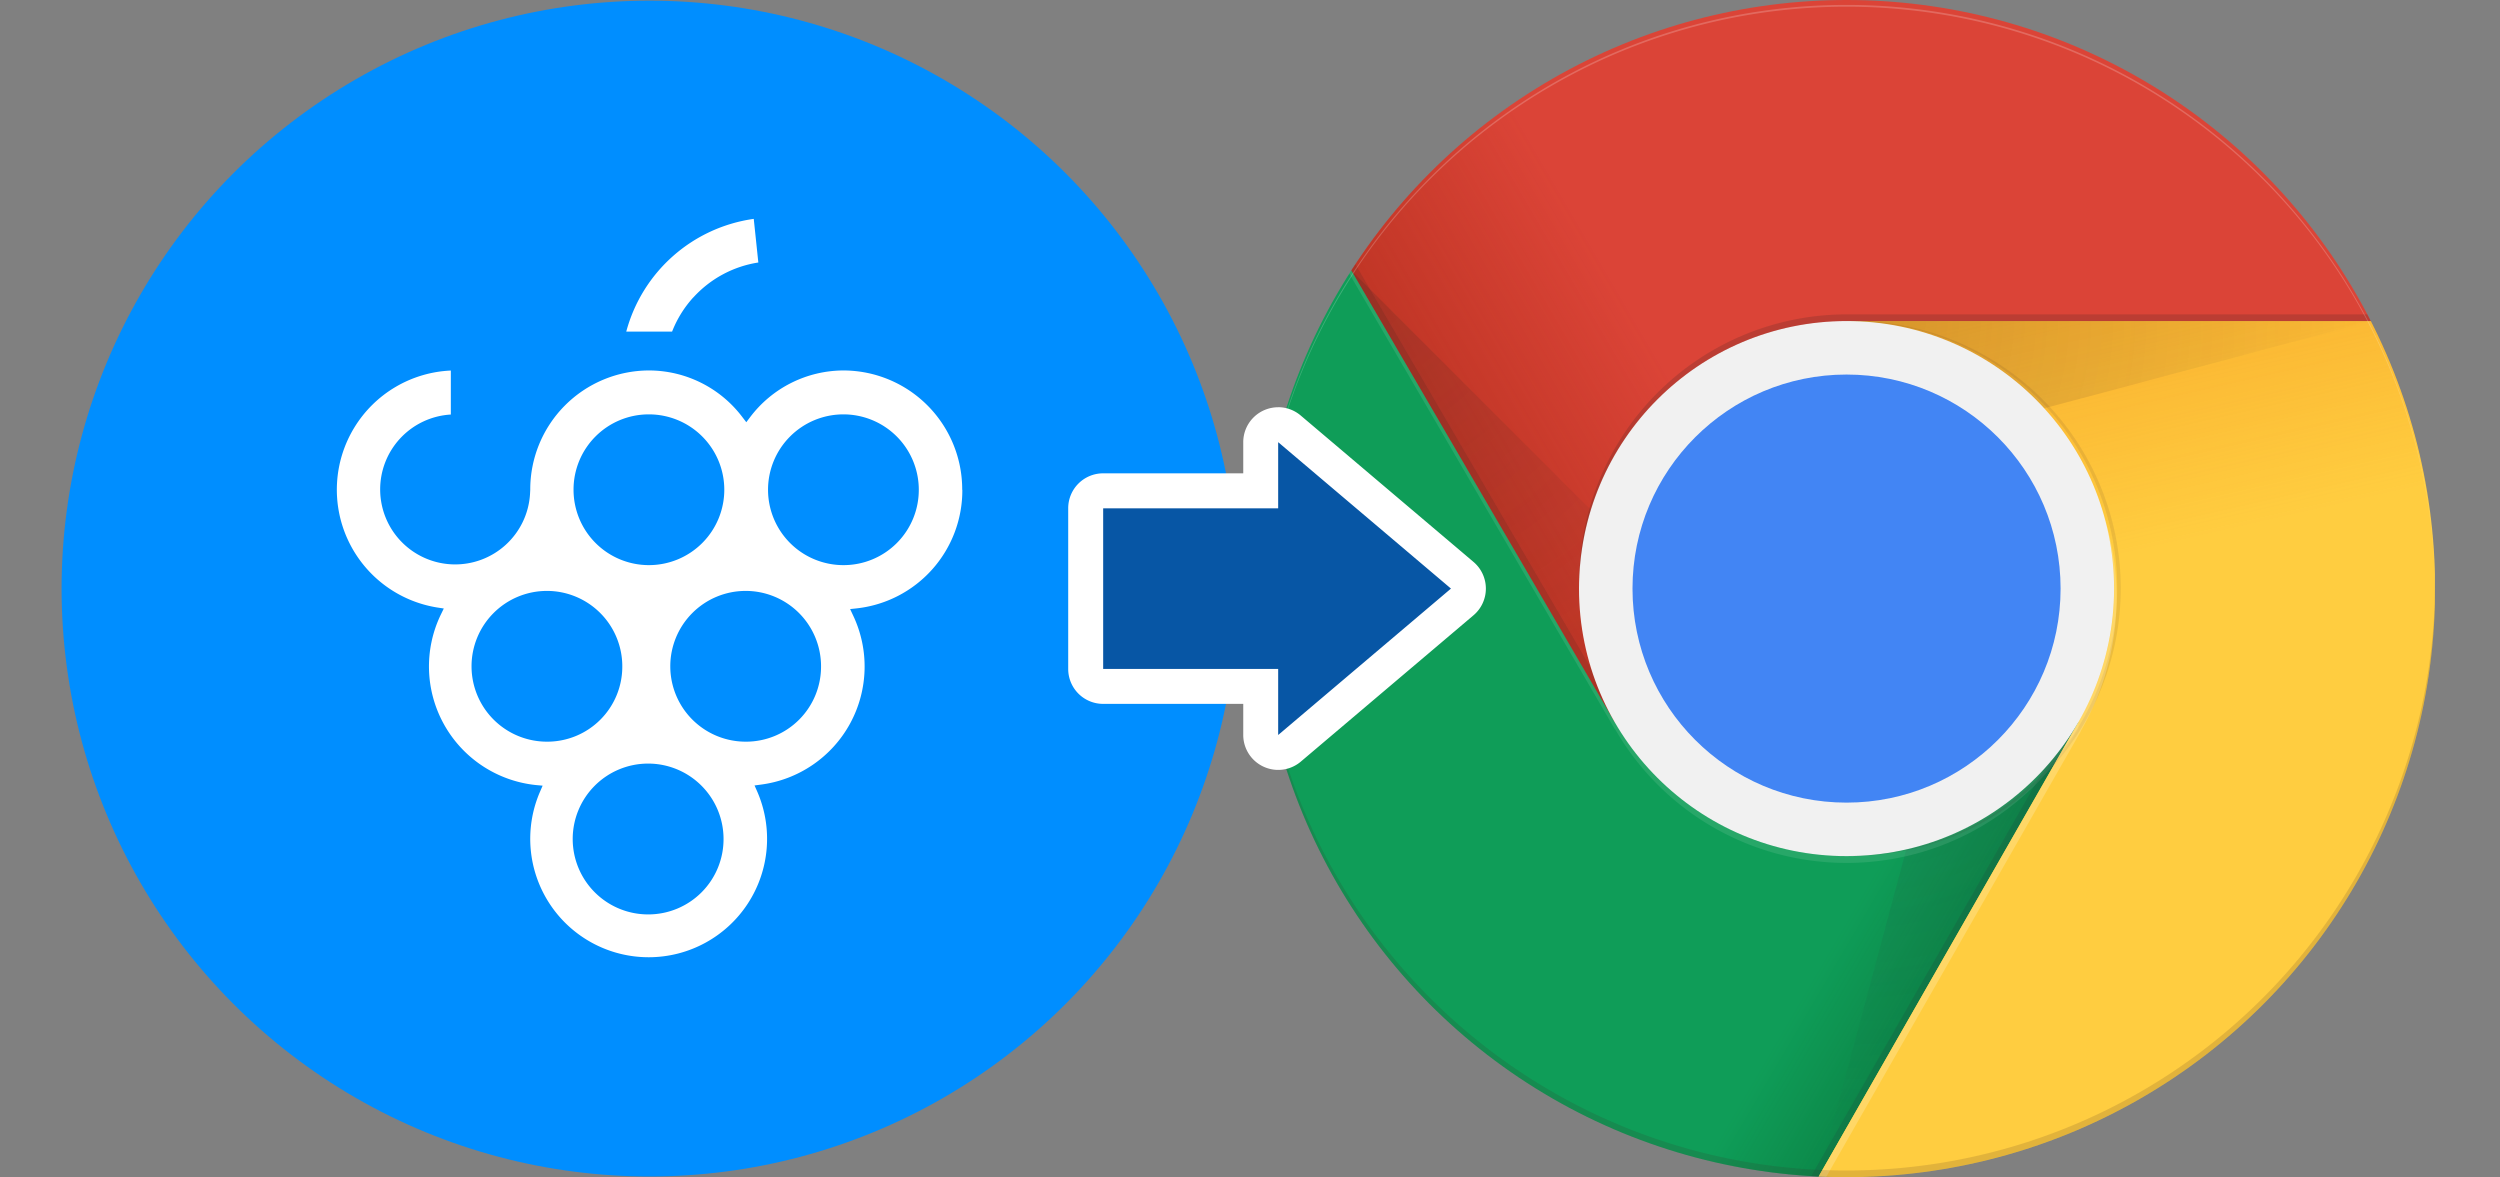 <svg xmlns="http://www.w3.org/2000/svg" xmlns:xlink="http://www.w3.org/1999/xlink" viewBox="0 0 600 282.53"><rect x="0" y="0" width="600" height="282.53" fill="#808080" stroke="none"/><defs><style>.a{fill:none;}.b{clip-path:url(#a);}.c{fill:#db4437;}.d{fill:url(#b);}.e,.s,.u{fill:#3e2723;}.e,.h{fill-opacity:0.15;}.f{fill:#0f9d58;}.g{fill:url(#e);}.h{fill:#263238;}.i{clip-path:url(#h);}.j{fill:#ffcd40;}.k{fill:url(#i);}.l{clip-path:url(#m);}.m{fill:url(#p);}.n{clip-path:url(#r);}.o{fill:url(#u);}.p{fill:url(#w);}.q{fill:#f1f1f1;}.r{fill:#4285f4;}.s,.v{fill-opacity:0.2;}.t,.v,.x{fill:#fff;}.t{fill-opacity:0.1;}.u{isolation:isolate;opacity:0.1;}.w{fill:#008eff;}.y{fill:#0756a5;}</style><clipPath id="a"><circle class="a" cx="443.17" cy="141.26" r="141.26"/></clipPath><linearGradient id="b" x1="1728.62" y1="626.97" x2="2065.72" y2="823.89" gradientTransform="matrix(0.25, 0, 0, -0.25, -96, 264.33)" gradientUnits="userSpaceOnUse"><stop offset="0" stop-color="#a52714" stop-opacity="0.6"/><stop offset="0.66" stop-color="#a52714" stop-opacity="0"/></linearGradient><linearGradient id="e" x1="2252.17" y1="52.47" x2="1877.6" y2="271.85" gradientTransform="matrix(0.25, 0, 0, -0.25, -96, 264.33)" gradientUnits="userSpaceOnUse"><stop offset="0" stop-color="#055524" stop-opacity="0.4"/><stop offset="0.33" stop-color="#055524" stop-opacity="0"/></linearGradient><clipPath id="h"><polygon class="a" points="301.9 282.52 436.38 282.52 498.79 220.11 498.79 173.37 387.56 173.37 301.9 26.45 301.9 282.52"/></clipPath><linearGradient id="i" x1="2322.68" y1="788.89" x2="2417" y2="375.85" gradientTransform="matrix(0.25, 0, 0, -0.25, -96, 264.33)" gradientUnits="userSpaceOnUse"><stop offset="0" stop-color="#ea6100" stop-opacity="0.3"/><stop offset="0.66" stop-color="#ea6100" stop-opacity="0"/></linearGradient><clipPath id="m"><polygon class="a" points="443.17 77.05 498.79 173.37 436.38 282.52 584.43 282.52 584.43 77.05 443.17 77.05"/></clipPath><radialGradient id="p" cx="2132.11" cy="749.44" r="539.87" gradientTransform="matrix(0.25, 0, 0, -0.25, -96, 264.33)" gradientUnits="userSpaceOnUse"><stop offset="0" stop-color="#3e2723" stop-opacity="0.2"/><stop offset="1" stop-color="#3e2723" stop-opacity="0"/></radialGradient><clipPath id="r"><polygon class="a" points="324.33 0 324.33 64.76 387.56 173.37 443.17 77.05 584.43 77.05 584.43 0 324.33 0"/></clipPath><radialGradient id="u" cx="1680.7" cy="797.13" r="501.12" xlink:href="#p"/><radialGradient id="w" cx="2155.66" cy="491.38" r="564.22" gradientTransform="matrix(0.25, 0, 0, -0.25, -96, 264.33)" gradientUnits="userSpaceOnUse"><stop offset="0" stop-color="#263238" stop-opacity="0.2"/><stop offset="1" stop-color="#263238" stop-opacity="0"/></radialGradient></defs><g class="b"><path class="c" d="M324.33,0V173.37h63.23l55.61-96.32H584.43V0Z"/><path class="d" d="M324.33,0V173.37h63.23l55.61-96.32H584.43V0Z"/></g><g class="b"><path class="e" d="M389.08,172.81,325.15,63.15l-.93,1.61,63.47,108.83Z"/></g><g class="b"><path class="f" d="M301.9,282.53H436.38l62.41-62.42V173.37H387.56L301.9,26.45Z"/><path class="g" d="M301.9,282.53H436.38l62.41-62.42V173.37H387.56L301.9,26.45Z"/></g><g class="b"><path class="h" d="M497.49,175.5l-1.33-.77-61.63,107.8h1.85l61.16-107Z"/></g><g class="b"><g class="i"><path class="j" d="M443.17,77.05l55.62,96.32L436.38,282.53h148V77.05Z"/><path class="k" d="M443.17,77.05l55.62,96.32L436.38,282.53h148V77.05Z"/></g></g><g class="b"><path class="j" d="M443.17,77.05l55.62,96.32L436.38,282.53h148V77.05Z"/><path class="k" d="M443.17,77.05l55.62,96.32L436.38,282.53h148V77.05Z"/></g><g class="b"><g class="l"><path class="c" d="M324.33,0V173.37h63.23l55.61-96.32H584.43V0Z"/><path class="d" d="M324.33,0V173.37h63.23l55.61-96.32H584.43V0Z"/></g></g><g class="b"><path class="m" d="M443.17,77.05v33.63L569,77.05Z"/></g><g class="b"><g class="n"><path class="f" d="M301.9,282.53H436.38l62.41-62.42V173.37H387.56L301.9,26.45Z"/><path class="g" d="M301.9,282.53H436.38l62.41-62.42V173.37H387.56L301.9,26.45Z"/></g></g><g class="b"><path class="o" d="M324.33,64.93l91.9,91.89-28.67,16.55Z"/></g><g class="b"><path class="p" d="M436.47,282.35l33.65-125.53,28.67,16.55Z"/></g><g class="b"><circle class="q" cx="443.17" cy="141.26" r="64.21"/><circle class="r" cx="443.17" cy="141.26" r="51.37"/></g><g class="b"><path class="s" d="M443.17,75.45A64.21,64.21,0,0,0,379,139.66v1.6a64.21,64.21,0,0,1,64.21-64.21H584.43v-1.6Z"/><path class="t" d="M498.71,173.37a64.12,64.12,0,0,1-111.1,0h-.07L301.9,26.45v1.61L387.56,175h.06a64.11,64.11,0,0,0,111.1,0h.08v-1.6Z"/><path class="u" d="M444.77,77.05c-.27,0-.53,0-.8,0a64.16,64.16,0,0,1,0,128.32c.27,0,.53.05.8.05a64.21,64.21,0,1,0,0-128.42Z"/><path class="v" d="M499.35,175.5A64,64,0,0,0,505,124.05a63.49,63.49,0,0,1-6.21,49.27l0,.06L436.38,282.54h1.86l61.14-107Z"/></g><g class="b"><path class="v" d="M443.17,1.61A141.25,141.25,0,0,1,584.41,142.07c0-.28,0-.53,0-.81a141.27,141.27,0,0,0-282.53,0c0,.28,0,.53,0,.81A141.25,141.25,0,0,1,443.17,1.61Z"/><path class="e" d="M443.17,280.92A141.25,141.25,0,0,0,584.41,140.46c0,.27,0,.53,0,.8a141.27,141.27,0,1,1-282.53,0c0-.27,0-.53,0-.8A141.25,141.25,0,0,0,443.17,280.92Z"/></g><path class="a" d="M289.06-12.84H597.27V295.37H289.06Z"/><circle class="w" cx="155.88" cy="141.26" r="141.1"/><path class="x" d="M202.51,135.63a18.09,18.09,0,1,1,18-18.09,18.05,18.05,0,0,1-18,18.09M179.05,178a18.09,18.09,0,1,1,18-18.09,18,18,0,0,1-18,18.09m-23.4,41.46a18.1,18.1,0,1,1,18-18.1,18.06,18.06,0,0,1-18,18.1M131.35,178a18.09,18.09,0,1,1,18-18.09,18,18,0,0,1-18,18.09m24.3-78.55a18.09,18.09,0,1,1-18,18.09,18.05,18.05,0,0,1,18-18.09m75.28,18.09a28.56,28.56,0,0,0-28.42-28.63A28.18,28.18,0,0,0,180,100.16l-.89,1.17-.9-1.17a28.13,28.13,0,0,0-22.53-11.25,28.56,28.56,0,0,0-28.42,28.63l-.06,1.13a18,18,0,1,1-19-19.18V88.93A28.63,28.63,0,0,0,105,145.81l1.51.23-.67,1.38a28.62,28.62,0,0,0,22.85,41l1.54.14-.62,1.44a28.42,28.42,0,1,0,52.09-.11l-.61-1.38,1.5-.2a28.58,28.58,0,0,0,22.12-40.68l-.68-1.45,1.57-.17a28.49,28.49,0,0,0,25.36-28.46M166.42,71.37A26.56,26.56,0,0,1,182,63L180.9,52.53a37,37,0,0,0-30.6,27.06h11a26.55,26.55,0,0,1,5.1-8.22"/><path class="y" d="M306.76,180.59a4.17,4.17,0,0,1-4.19-4.19V164.74H264.75a4.2,4.2,0,0,1-4.19-4.19V122a4.19,4.19,0,0,1,4.19-4.19h37.82V106.12a4.2,4.2,0,0,1,4.19-4.19,4.15,4.15,0,0,1,2.71,1l41.47,35.14a4.19,4.19,0,0,1,0,6.39L309.47,179.6A4.19,4.19,0,0,1,306.76,180.59Z"/><path class="x" d="M306.76,106.12l41.47,35.14L306.76,176.4V160.55h-42V122h42V106.12m0-8.38a8.39,8.39,0,0,0-8.38,8.38v7.48H264.75a8.38,8.38,0,0,0-8.38,8.38v38.57a8.38,8.38,0,0,0,8.38,8.38h33.63v7.47a8.39,8.39,0,0,0,13.8,6.4l41.47-35.14a8.39,8.39,0,0,0,0-12.79L312.18,99.73a8.36,8.36,0,0,0-5.42-2Z"/></svg>
